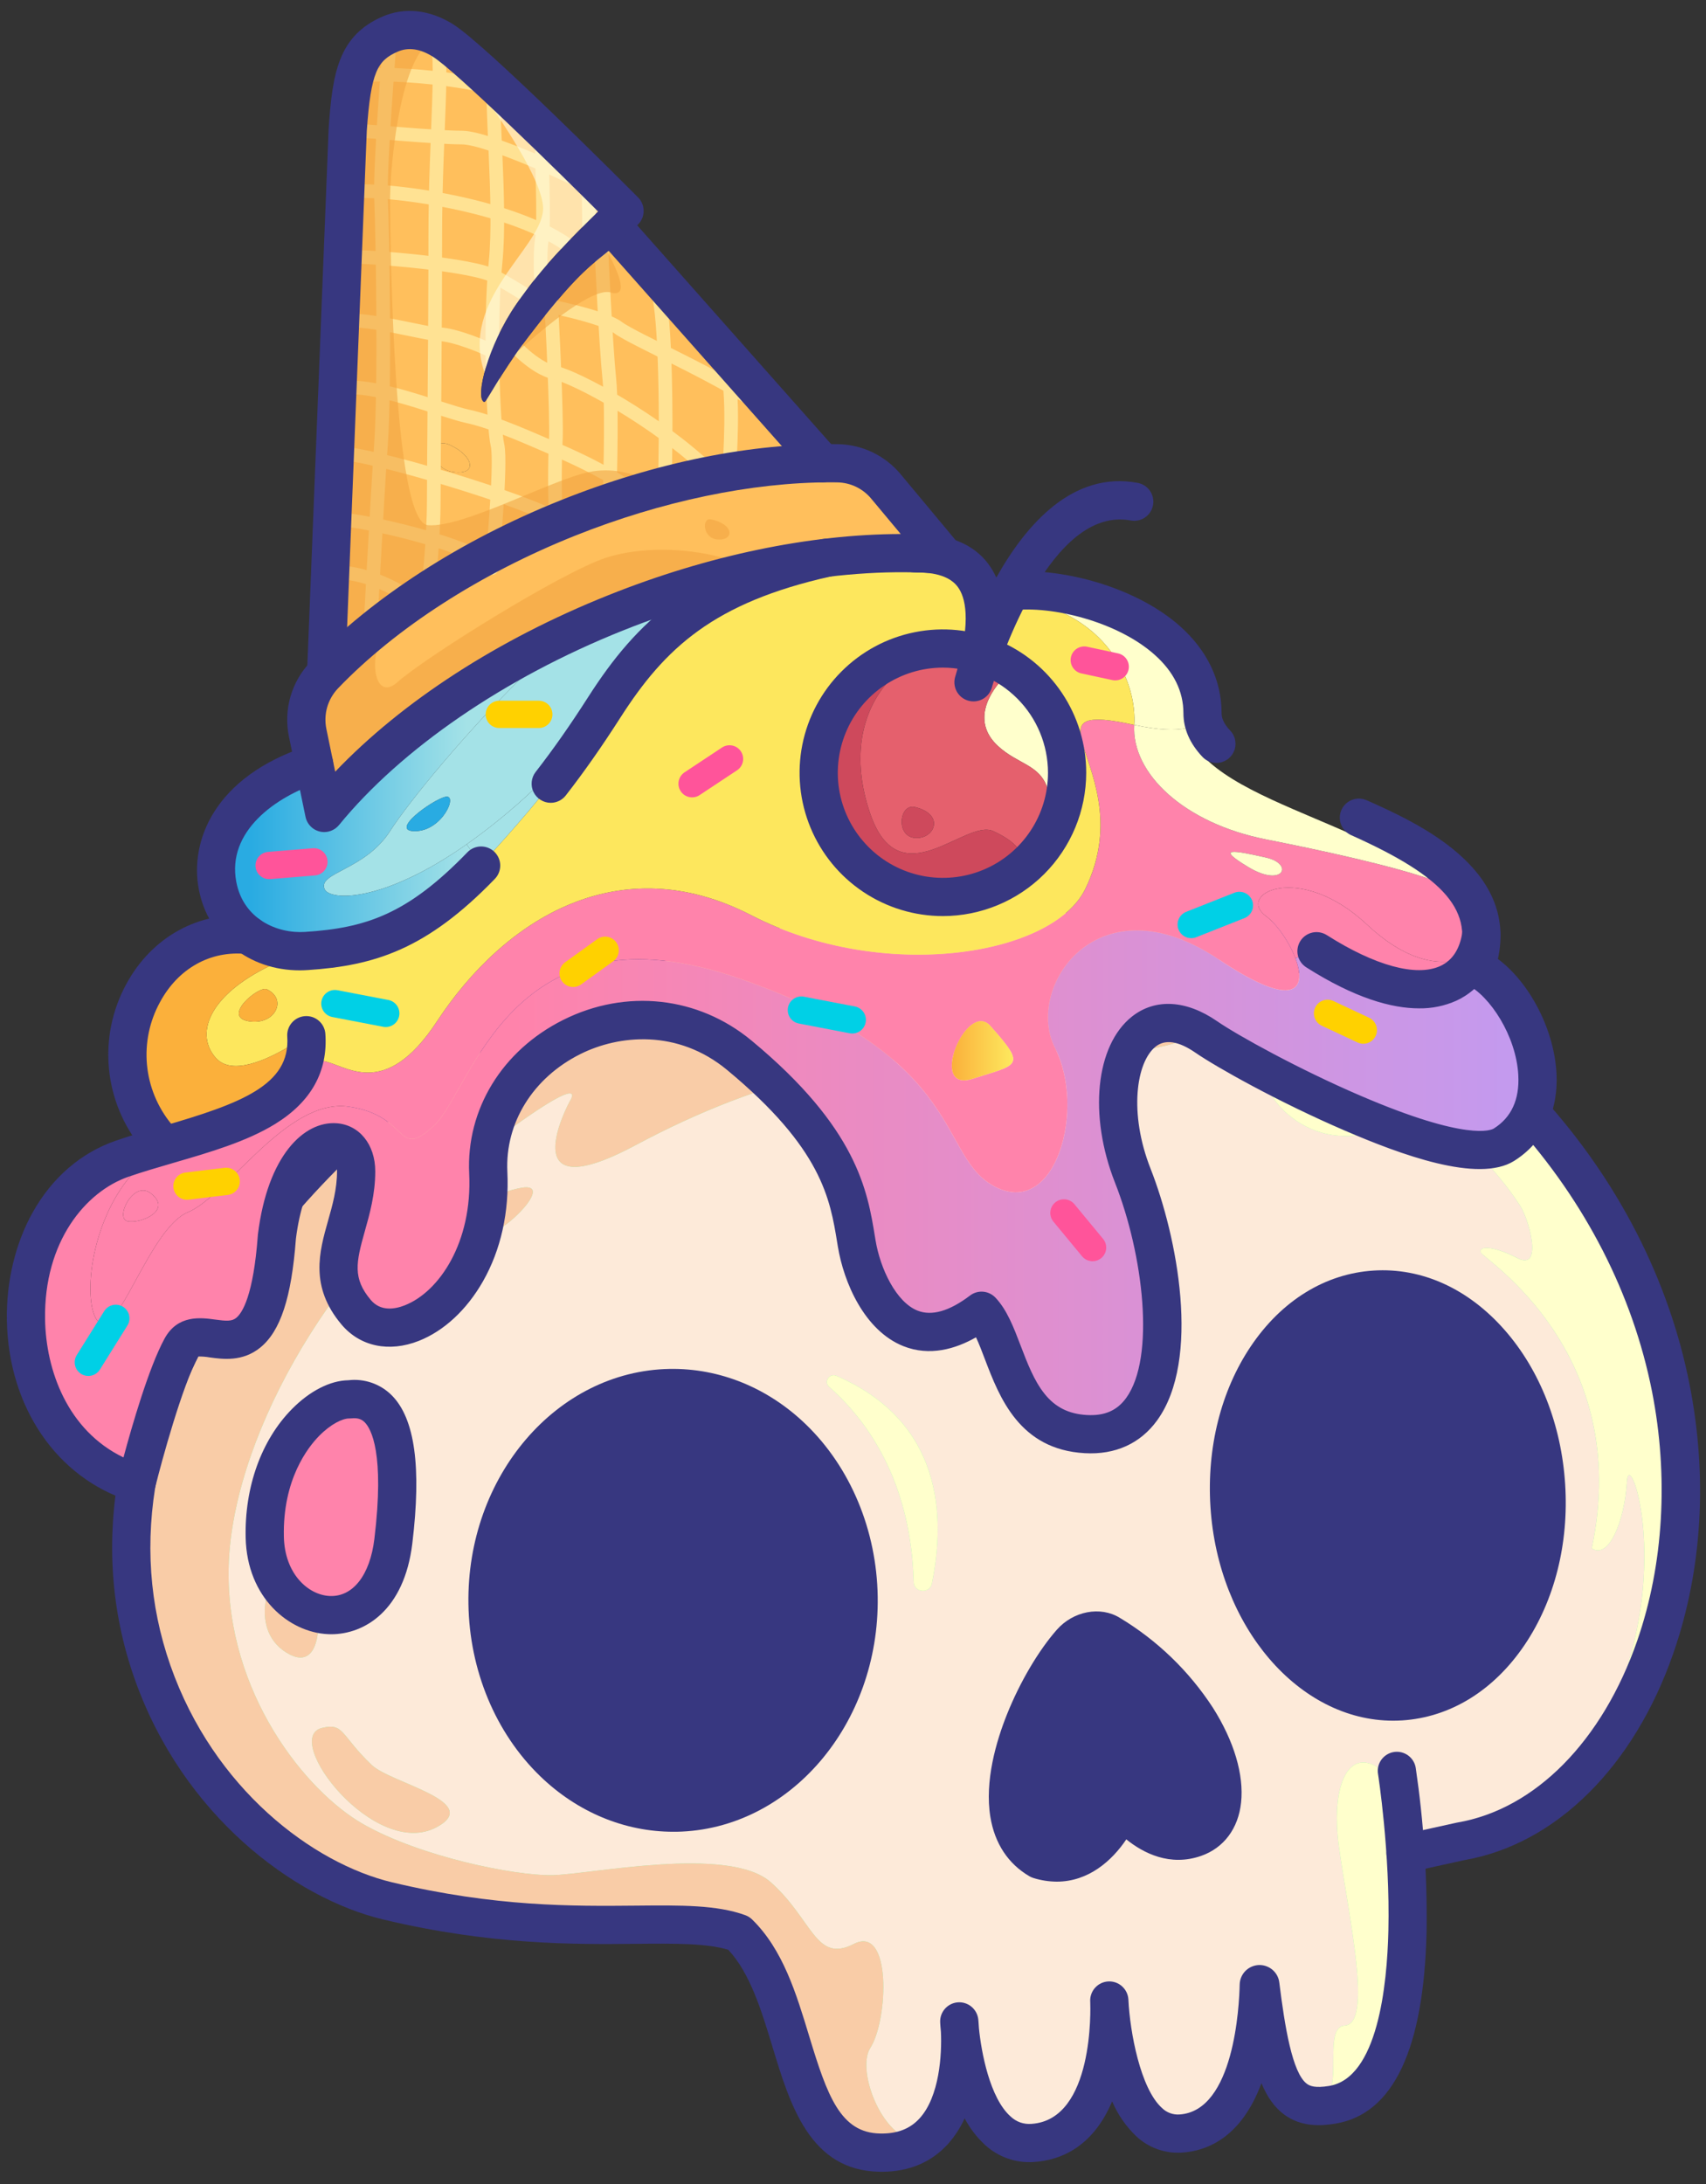 <svg width="50" height="64" viewBox="0 0 50 64" fill="none" xmlns="http://www.w3.org/2000/svg">
<rect x="0" y="0" width="50" height="64" fill="#333333" stroke="none"/>
<path d="M28.128 59.409C28.122 59.298 28.114 59.235 28.114 59.235C28.114 59.235 28.117 59.299 28.128 59.409ZM28.13 59.425C28.177 60.205 28.193 63.123 25.787 63.081C23.01 63.033 23.592 58.542 21.651 56.648C19.877 56.004 16.644 56.966 11.362 55.704C6.081 54.443 -0.233 46.025 7.356 36.292C16.226 24.916 31.438 23.736 40.698 29.226C40.698 29.226 43.234 30.672 44.828 32.569C52.567 41.154 49.065 52.891 42.805 53.96L41.195 54.315C41.378 57.092 41.281 61.311 39.048 61.679C37.675 61.906 37.279 61.118 36.893 57.781C36.893 57.781 37.059 62.365 34.603 62.521C32.693 62.643 32.512 58.623 32.512 58.623C32.512 58.623 32.727 62.636 30.267 62.797C28.569 62.907 28.199 60.178 28.13 59.425L28.13 59.425ZM45.313 43.529C45.101 40.198 42.854 37.629 40.291 37.792C37.729 37.955 35.823 40.787 36.035 44.119C36.246 47.45 38.495 50.018 41.057 49.855C43.62 49.692 45.524 46.861 45.313 43.529ZM25.165 46.799C25.113 43.362 22.636 40.62 19.633 40.674C16.63 40.728 14.237 43.557 14.289 46.993C14.34 50.429 16.816 53.171 19.819 53.117C22.823 53.064 25.216 50.235 25.165 46.799Z" fill="#8DF4A5"/>
<path d="M40.291 37.792C42.854 37.629 45.102 40.198 45.313 43.529C45.525 46.861 43.62 49.692 41.057 49.855C38.495 50.018 36.246 47.45 36.035 44.119C35.823 40.787 37.729 37.955 40.291 37.792Z" fill="#373780"/>
<path d="M19.633 40.674C22.637 40.62 25.113 43.362 25.165 46.799C25.216 50.235 22.823 53.063 19.819 53.117C16.816 53.171 14.341 50.429 14.289 46.993C14.237 43.557 16.63 40.728 19.633 40.674Z" fill="#373780"/>
<path d="M45.985 52.162C49.532 47.417 47.76 42.188 47.684 43.409C47.607 44.629 47.135 45.701 46.652 45.373C47.868 39.634 43.494 36.893 43.405 36.711C43.317 36.53 43.698 36.469 44.474 36.868C45.251 37.267 44.802 35.652 44.512 35.275C43.567 33.84 42.126 32.563 39.901 31.648C36.593 30.29 37.213 28.682 38.868 28.352L38.904 28.281C39.524 28.57 40.122 28.885 40.698 29.227C40.698 29.227 43.234 30.672 44.828 32.569C51.07 39.494 49.999 48.469 46.066 52.242L45.985 52.162Z" fill="#FFFFCC"/>
<path d="M28.129 59.409C28.122 59.298 28.114 59.235 28.114 59.235C28.114 59.235 28.117 59.299 28.129 59.409ZM40.99 52.249L40.906 52.26C39.658 50.826 38.957 52.104 39.248 54.158C39.539 56.212 40.238 59.306 39.411 59.358C38.586 59.411 39.813 62.358 37.958 61.356L37.831 61.392C37.368 60.906 37.129 59.819 36.893 57.781C36.893 57.781 37.059 62.365 34.604 62.521C32.694 62.642 32.512 58.623 32.512 58.623C32.512 58.623 32.727 62.635 30.267 62.797C28.569 62.907 28.199 60.178 28.13 59.425C28.166 60.035 28.185 61.959 27.034 62.744C25.9 62.847 25.079 60.681 25.505 60.017C26.032 59.199 26.142 56.391 25.023 56.966C23.904 57.541 23.823 56.257 22.593 55.16C21.362 54.061 17.266 54.937 16.169 54.95C15.072 54.965 12.32 54.411 10.642 53.453C8.963 52.495 6.641 49.617 6.7 45.981C6.758 42.345 9.499 37.276 13.52 34.163C17.541 31.051 16.695 32.281 16.695 32.281C16.695 32.281 14.936 35.531 18.625 33.56C22.314 31.589 26.121 30.562 31.801 30.818C37.48 31.074 37.243 27.335 32.326 26.358L32.33 26.335C34.603 26.664 36.818 27.319 38.904 28.28L38.868 28.352C37.213 28.681 36.593 30.29 39.901 31.648C42.126 32.563 43.567 33.839 44.512 35.275C44.802 35.652 45.251 37.267 44.475 36.867C43.698 36.469 43.317 36.53 43.406 36.711C43.494 36.893 47.868 39.634 46.652 45.373C47.135 45.701 47.607 44.629 47.684 43.409C47.76 42.187 49.532 47.417 45.985 52.161L46.066 52.242C45.123 53.147 44.016 53.753 42.805 53.96L41.195 54.315C41.136 53.415 41.046 52.666 40.99 52.249ZM45.313 43.529C45.102 40.198 42.854 37.629 40.291 37.792C37.729 37.955 35.823 40.787 36.035 44.118C36.246 47.45 38.495 50.018 41.057 49.855C43.62 49.692 45.525 46.861 45.313 43.529ZM39.238 33.28C41.155 33.418 39.335 32.077 37.821 31.445C36.344 30.827 37.322 33.141 39.238 33.28V33.28ZM27.311 46.407C27.717 44.434 27.621 41.664 24.517 40.319C24.311 40.23 24.131 40.489 24.299 40.636C26.259 42.38 26.738 44.678 26.779 46.362C26.787 46.674 27.249 46.713 27.311 46.407ZM25.165 46.799C25.113 43.362 22.637 40.62 19.633 40.674C16.63 40.728 14.237 43.557 14.289 46.993C14.341 50.429 16.816 53.171 19.82 53.117C22.823 53.063 25.216 50.235 25.165 46.799ZM13.97 36.236C14.53 36.425 16.379 34.599 15.266 34.81C13.931 35.062 13.408 36.048 13.97 36.236ZM12.805 53.54C14.164 52.8 11.452 52.252 10.897 51.723C9.975 50.843 10.089 50.481 9.443 50.634C8.223 50.923 10.987 54.529 12.805 53.54ZM8.506 48.49C9.789 49.136 9.403 45.767 8.486 45.897C7.854 45.987 7.223 47.843 8.506 48.49Z" fill="#FDEAD9"/>
<path d="M41.195 54.316C41.379 57.092 41.281 61.311 39.048 61.679C38.513 61.767 38.127 61.702 37.831 61.392L37.958 61.356C39.813 62.359 38.586 59.411 39.411 59.359C40.238 59.306 39.539 56.212 39.248 54.158C38.957 52.104 39.659 50.826 40.906 52.26L40.99 52.25C41.047 52.667 41.136 53.415 41.195 54.316Z" fill="#FFFFCC"/>
<path d="M37.821 31.445C39.335 32.077 41.155 33.418 39.238 33.28C37.322 33.141 36.344 30.827 37.821 31.445Z" fill="#FFFFCC"/>
<path d="M32.326 26.359C37.243 27.335 37.48 31.074 31.801 30.818C26.121 30.562 22.314 31.589 18.625 33.56C14.936 35.531 16.694 32.281 16.694 32.281C16.694 32.281 17.541 31.051 13.52 34.163C9.499 37.276 6.758 42.345 6.7 45.981C6.641 49.617 8.963 52.495 10.642 53.453C12.32 54.411 15.072 54.965 16.169 54.95C17.266 54.937 21.362 54.061 22.592 55.16C23.823 56.257 23.904 57.541 25.023 56.966C26.142 56.391 26.032 59.199 25.505 60.017C25.079 60.681 25.9 62.847 27.033 62.744C26.716 62.961 26.307 63.09 25.787 63.081C23.01 63.033 23.592 58.542 21.651 56.648C19.877 56.004 16.644 56.966 11.362 55.704C6.081 54.443 -0.233 46.025 7.356 36.292C13.88 27.925 23.835 25.073 32.33 26.335L32.326 26.359Z" fill="#F9CCA7"/>
<path d="M24.517 40.319C27.621 41.664 27.717 44.434 27.311 46.407C27.249 46.713 26.787 46.674 26.779 46.362C26.738 44.678 26.259 42.38 24.299 40.636C24.132 40.489 24.311 40.23 24.517 40.319Z" fill="#FFFFCC"/>
<path d="M15.266 34.81C16.379 34.599 14.53 36.425 13.97 36.237C13.408 36.048 13.931 35.062 15.266 34.81Z" fill="#F9CCA7"/>
<path d="M10.897 51.724C11.452 52.252 14.164 52.8 12.804 53.54C10.987 54.53 8.223 50.924 9.443 50.634C10.089 50.481 9.974 50.844 10.897 51.724Z" fill="#F9CCA7"/>
<path d="M8.486 45.897C9.402 45.767 9.789 49.136 8.506 48.49C7.222 47.843 7.854 45.987 8.486 45.897Z" fill="#F9CCA7"/>
<path d="M32.524 47.885C35.699 49.827 36.707 53.265 35.021 53.856C33.822 54.276 32.871 52.964 32.871 52.964C32.871 52.964 32.117 55.003 30.452 54.498C28.483 53.354 30.131 49.568 31.392 48.131C31.674 47.81 32.16 47.662 32.524 47.885Z" fill="#373780"/>
<path d="M41.194 54.875C41.056 54.875 40.923 54.824 40.821 54.732C40.718 54.639 40.653 54.513 40.638 54.375C40.623 54.238 40.66 54.1 40.74 53.988C40.821 53.876 40.94 53.798 41.075 53.768L42.685 53.413C42.693 53.411 42.702 53.41 42.711 53.408C44.991 53.019 46.963 51.024 47.987 48.072C48.757 45.853 48.909 43.259 48.416 40.767C47.854 37.931 46.469 35.226 44.412 32.944C44.362 32.889 44.324 32.825 44.3 32.756C44.275 32.687 44.264 32.613 44.268 32.539C44.272 32.466 44.29 32.394 44.321 32.327C44.353 32.261 44.397 32.201 44.452 32.152C44.507 32.103 44.571 32.065 44.64 32.04C44.709 32.015 44.783 32.005 44.857 32.009C44.93 32.013 45.002 32.031 45.069 32.063C45.135 32.094 45.194 32.139 45.244 32.194C47.437 34.626 48.913 37.516 49.514 40.55C50.054 43.272 49.892 46.001 49.045 48.44C47.888 51.777 45.596 54.045 42.913 54.51L41.316 54.862C41.276 54.871 41.235 54.875 41.194 54.875Z" fill="#373780"/>
<path d="M25.838 63.642C25.818 63.642 25.798 63.641 25.777 63.641C23.739 63.606 23.157 61.685 22.643 59.99C22.32 58.925 21.987 57.826 21.345 57.137C20.707 56.943 19.792 56.952 18.65 56.962C16.852 56.98 14.388 57.003 11.232 56.249C8.616 55.624 5.346 53.194 3.937 49.174C3.251 47.215 3.107 45.149 3.509 43.033C3.963 40.648 5.109 38.264 6.914 35.948C11.071 30.589 17.096 26.995 23.787 25.883C29.897 24.845 36.166 25.888 40.984 28.745C41.112 28.82 41.204 28.944 41.241 29.088C41.278 29.232 41.256 29.384 41.18 29.512C41.104 29.64 40.981 29.732 40.837 29.769C40.693 29.806 40.54 29.784 40.413 29.708C35.819 26.985 29.828 25.993 23.974 26.987C20.916 27.5 17.973 28.555 15.285 30.102C12.389 31.775 9.846 33.994 7.797 36.637C6.102 38.811 5.03 41.033 4.609 43.242C4.244 45.162 4.374 47.033 4.994 48.803C6.263 52.425 9.172 54.606 11.492 55.16C14.514 55.882 16.802 55.86 18.64 55.843C19.964 55.83 21.01 55.82 21.842 56.122C21.917 56.149 21.985 56.192 22.042 56.247C22.947 57.13 23.337 58.419 23.715 59.665C24.248 61.423 24.633 62.501 25.797 62.521C26.294 62.531 26.673 62.384 26.953 62.075C27.536 61.435 27.607 60.201 27.577 59.548C27.563 59.407 27.557 59.307 27.555 59.263C27.548 59.118 27.597 58.976 27.693 58.867C27.789 58.757 27.923 58.689 28.068 58.677C28.213 58.665 28.357 58.71 28.469 58.802C28.582 58.895 28.654 59.027 28.671 59.171C28.673 59.189 28.683 59.285 28.691 59.436C28.76 60.133 29.008 61.479 29.619 62.022C29.7 62.099 29.796 62.158 29.901 62.196C30.007 62.233 30.119 62.247 30.23 62.238C32.07 62.118 31.96 58.828 31.953 58.659C31.952 58.656 31.952 58.652 31.952 58.649C31.945 58.501 31.998 58.356 32.097 58.247C32.197 58.137 32.336 58.071 32.484 58.064C32.632 58.057 32.777 58.108 32.886 58.208C32.996 58.307 33.063 58.445 33.071 58.593C33.071 58.596 33.071 58.602 33.072 58.611C33.117 59.538 33.422 61.206 34.057 61.774C34.124 61.84 34.204 61.891 34.292 61.923C34.38 61.956 34.474 61.969 34.568 61.963C36.172 61.861 36.32 58.772 36.333 58.153C36.337 58.006 36.395 57.866 36.498 57.76C36.601 57.654 36.74 57.592 36.887 57.584C37.034 57.577 37.178 57.626 37.291 57.72C37.404 57.815 37.477 57.949 37.494 58.096C37.654 59.384 37.874 60.743 38.3 61.062C38.388 61.128 38.542 61.195 38.956 61.126C40.379 60.892 40.654 58.176 40.691 56.579C40.745 54.278 40.391 52.004 40.387 51.981C40.364 51.834 40.4 51.685 40.487 51.565C40.575 51.445 40.706 51.364 40.853 51.341C40.999 51.318 41.149 51.354 41.269 51.441C41.389 51.528 41.47 51.66 41.493 51.806C41.726 53.39 41.833 54.99 41.811 56.592C41.732 60.054 40.833 61.952 39.139 62.231C38.736 62.298 38.141 62.342 37.629 61.959C37.351 61.751 37.14 61.45 36.971 61.046C36.378 62.638 35.382 63.033 34.638 63.08C34.396 63.096 34.154 63.062 33.925 62.981C33.696 62.899 33.486 62.772 33.309 62.608C33.003 62.317 32.761 61.967 32.595 61.579C32.019 62.94 31.061 63.306 30.303 63.355C30.044 63.374 29.783 63.339 29.537 63.254C29.291 63.168 29.065 63.033 28.873 62.858C28.629 62.633 28.426 62.368 28.272 62.075C28.148 62.349 27.984 62.602 27.785 62.826C27.294 63.367 26.639 63.642 25.838 63.642Z" fill="#373780"/>
<path d="M19.734 53.678C18.302 53.678 16.919 53.102 15.83 52.048C14.524 50.784 13.758 48.945 13.729 47.002C13.673 43.263 16.317 40.174 19.623 40.115C21.089 40.089 22.51 40.667 23.623 41.744C24.929 43.008 25.695 44.847 25.724 46.791V46.791C25.78 50.529 23.136 53.618 19.83 53.678C19.798 53.678 19.766 53.678 19.734 53.678ZM19.718 41.234C19.693 41.234 19.668 41.234 19.643 41.234C16.953 41.282 14.802 43.862 14.848 46.985C14.873 48.633 15.515 50.185 16.609 51.244C17.506 52.112 18.643 52.579 19.81 52.558C22.5 52.51 24.651 49.93 24.604 46.807V46.807C24.58 45.16 23.938 43.607 22.844 42.548C21.966 41.699 20.859 41.234 19.718 41.234Z" fill="#373780"/>
<path d="M40.829 50.423C38.073 50.423 35.699 47.676 35.476 44.154C35.366 42.42 35.786 40.751 36.658 39.454C37.561 38.112 38.839 37.323 40.256 37.233C41.672 37.143 43.039 37.764 44.105 38.982C45.135 40.158 45.762 41.76 45.872 43.494C45.983 45.228 45.563 46.897 44.69 48.193C43.787 49.536 42.509 50.325 41.093 50.415C41.004 50.42 40.916 50.423 40.829 50.423ZM40.521 38.345C40.456 38.345 40.392 38.347 40.327 38.351C39.265 38.418 38.292 39.032 37.587 40.08C36.852 41.173 36.499 42.594 36.593 44.083C36.779 47.013 38.657 49.303 40.826 49.303C40.891 49.303 40.956 49.301 41.022 49.297C42.083 49.229 43.056 48.615 43.761 47.568C44.496 46.475 44.849 45.053 44.755 43.565C44.66 42.076 44.13 40.711 43.263 39.719C42.482 38.828 41.515 38.345 40.521 38.345Z" fill="#373780"/>
<path d="M30.974 55.14C30.742 55.138 30.512 55.103 30.29 55.034C30.248 55.021 30.209 55.004 30.171 54.982C29.549 54.62 29.153 54.02 29.026 53.244C28.854 52.191 29.198 51.022 29.517 50.227C29.892 49.293 30.435 48.371 30.971 47.761C31.454 47.211 32.248 47.059 32.816 47.407C33.916 48.068 34.851 48.97 35.55 50.046C36.168 51.023 36.461 52.008 36.374 52.821C36.294 53.583 35.867 54.152 35.206 54.384C34.288 54.705 33.51 54.304 33.01 53.901C32.59 54.526 31.904 55.139 30.974 55.14ZM30.678 53.979C31.77 54.252 32.322 52.829 32.346 52.767C32.382 52.673 32.442 52.59 32.521 52.527C32.6 52.464 32.695 52.423 32.795 52.41C32.895 52.396 32.998 52.41 33.09 52.449C33.184 52.489 33.264 52.553 33.324 52.635C33.33 52.643 34.049 53.602 34.836 53.327C34.996 53.271 35.214 53.145 35.261 52.703C35.383 51.555 34.284 49.617 32.232 48.362C32.129 48.299 31.933 48.364 31.812 48.5C30.958 49.473 29.905 51.68 30.131 53.063C30.2 53.484 30.379 53.785 30.678 53.979V53.979Z" fill="#373780"/>
<path d="M44.526 31.51C44.563 32.233 44.317 32.765 43.795 33.092C43.724 33.137 43.013 33.488 39.854 32.13C38.061 31.359 36.263 30.366 35.654 29.946C34.759 29.329 33.861 29.28 33.191 29.812C32.135 30.651 31.93 32.684 32.703 34.647C33.535 36.759 33.896 39.781 33.028 40.981C32.754 41.36 32.38 41.522 31.853 41.493C30.729 41.429 30.346 40.64 29.889 39.444C29.683 38.904 29.488 38.395 29.155 38.044C29.064 37.948 28.942 37.89 28.811 37.879C28.68 37.868 28.55 37.906 28.445 37.986C27.833 38.451 27.306 38.601 26.88 38.431C26.245 38.178 25.771 37.19 25.634 36.345L25.617 36.249C25.4 34.91 25.102 33.076 22.008 30.513C20.454 29.226 18.351 28.995 16.52 29.911C14.738 30.802 13.687 32.519 13.777 34.391C13.875 36.412 12.893 37.875 11.873 38.276C11.569 38.395 11.144 38.464 10.845 38.11C10.303 37.468 10.405 36.996 10.666 36.072C10.809 35.567 10.971 34.994 10.971 34.323C10.971 33.549 10.511 32.982 9.851 32.941C8.927 32.885 7.868 33.866 7.585 36.186C7.583 36.194 7.583 36.203 7.582 36.211C7.452 37.978 7.122 38.492 6.939 38.641C6.803 38.751 6.638 38.742 6.296 38.695C5.895 38.64 5.223 38.548 4.847 39.237C4.384 40.083 3.882 41.831 3.636 42.747C1.958 41.953 1.318 40.166 1.294 38.664C1.256 36.363 2.5 34.895 3.749 34.461C3.786 34.448 3.822 34.436 3.859 34.423C2.6 35.877 2.431 38.212 2.864 38.712C3.424 39.357 4.369 35.989 5.509 35.522C6.651 35.054 8.405 32.172 10.217 32.429C12.029 32.688 11.6 34.022 12.718 32.989C13.837 31.956 14.955 26.32 21.711 28.687C28.466 31.052 27.434 33.929 29.198 34.793C30.962 35.657 31.823 32.473 30.919 30.709C30.016 28.944 32.165 25.729 35.716 28.111C38.009 29.65 38.294 28.949 37.967 28.082L38.076 28.037C38.114 28.156 38.193 28.258 38.299 28.325C39.731 29.235 40.804 29.522 41.589 29.522C41.961 29.528 42.33 29.453 42.67 29.302C42.866 29.212 43.046 29.093 43.205 28.948C43.822 29.385 44.472 30.453 44.526 31.51Z" fill="url(#paint0_linear_5378_64961)"/>
<path d="M42.881 27.348C42.837 27.62 42.727 27.95 42.465 28.176C41.903 28.226 41.079 28.046 40.064 27.094C38.09 25.241 36.212 26.19 37.106 26.848C37.423 27.08 37.787 27.606 37.967 28.081C38.294 28.948 38.009 29.649 35.716 28.111C32.165 25.728 30.016 28.944 30.919 30.709C31.823 32.473 30.962 35.657 29.198 34.793C27.434 33.929 28.467 31.052 21.711 28.686C14.955 26.32 13.837 31.956 12.718 32.989C11.6 34.022 12.03 32.688 10.217 32.429C8.405 32.172 6.651 35.054 5.509 35.522C4.369 35.989 3.424 39.357 2.865 38.712C2.431 38.212 2.6 35.877 3.859 34.423C4.245 34.293 4.654 34.174 5.086 34.048C6.136 33.743 7.223 33.427 8.057 32.91C8.832 32.43 9.301 31.82 9.458 31.088C10.112 31.181 11.254 32.293 12.804 29.934C14.783 26.922 18.147 24.822 22.016 26.819C25.885 28.815 30.852 28.011 31.809 26.05C32.767 24.085 31.905 22.519 31.706 21.704C31.563 21.116 31.765 20.919 33.243 21.242C33.157 22.662 34.706 24.125 37.106 24.598C38.749 24.922 40.787 25.369 41.944 25.772C41.947 25.775 41.95 25.777 41.953 25.78C42.553 26.276 42.855 26.779 42.881 27.348ZM36.599 25.416C37.606 26.018 37.936 25.32 37.106 25.131C36.153 24.915 35.592 24.813 36.599 25.416ZM28.509 31.612C29.843 31.182 30.102 31.268 29.026 30.063C28.332 29.287 27.176 32.042 28.509 31.612ZM3.737 35.786C4.113 35.872 5.077 35.469 4.414 34.965C3.906 34.58 3.361 35.7 3.737 35.786Z" fill="#FF83AB"/>
<path d="M40.064 27.094C41.079 28.046 41.903 28.226 42.465 28.176C42.393 28.239 42.311 28.292 42.224 28.332C41.514 28.659 40.293 28.328 38.871 27.424C38.779 27.366 38.67 27.337 38.561 27.342C38.452 27.347 38.346 27.385 38.26 27.452C38.173 27.519 38.109 27.611 38.076 27.715C38.043 27.82 38.043 27.932 38.076 28.036L37.967 28.081C37.787 27.606 37.423 27.08 37.106 26.848C36.212 26.19 38.09 25.241 40.064 27.094Z" fill="#FF83AB"/>
<path d="M41.944 25.772C40.787 25.369 38.749 24.922 37.107 24.598C34.706 24.125 33.157 22.662 33.243 21.242C33.938 21.394 34.432 21.412 34.77 21.338C35.105 22.528 36.783 23.24 38.55 23.991C39.798 24.52 41.087 25.068 41.944 25.772Z" fill="#FFFFCC"/>
<path d="M37.107 25.131C37.936 25.32 37.606 26.018 36.599 25.416C35.592 24.813 36.153 24.915 37.107 25.131Z" fill="#FFFFCC"/>
<path d="M34.71 20.897C34.71 21.047 34.73 21.195 34.77 21.339C34.432 21.413 33.938 21.394 33.243 21.242C33.31 20.134 32.674 18.636 31.082 17.927C32.059 18.102 33.132 18.522 33.856 19.165C34.423 19.669 34.71 20.251 34.71 20.897Z" fill="#FFFFCC"/>
<path d="M31.082 17.927C32.674 18.636 33.31 20.134 33.243 21.242C31.765 20.919 31.563 21.116 31.706 21.704H31.702C31.561 21.102 31.289 20.538 30.905 20.054C30.52 19.57 30.034 19.176 29.48 18.902C29.612 18.574 29.772 18.209 29.959 17.837C30.335 17.827 30.712 17.858 31.082 17.927Z" fill="#FDE75D"/>
<path d="M31.706 21.704C31.905 22.519 32.767 24.085 31.808 26.05C30.852 28.011 25.885 28.815 22.016 26.819C18.147 24.823 14.783 26.922 12.804 29.934C11.254 32.293 10.112 31.181 9.458 31.088C9.512 30.829 9.53 30.563 9.51 30.299C9.505 30.229 9.486 30.161 9.455 30.098C9.424 30.035 9.381 29.979 9.328 29.933C9.275 29.887 9.214 29.852 9.147 29.83C9.081 29.807 9.011 29.798 8.941 29.803C8.871 29.808 8.803 29.827 8.74 29.858C8.677 29.889 8.621 29.933 8.575 29.985C8.529 30.038 8.494 30.1 8.472 30.166C8.45 30.233 8.441 30.303 8.446 30.373C8.454 30.477 8.452 30.582 8.441 30.687C7.814 31.058 6.802 31.524 6.333 31.01C5.726 30.344 6.047 29.203 7.925 28.295C8.205 28.371 8.494 28.409 8.784 28.408C8.86 28.408 8.936 28.406 9.012 28.401C10.971 28.273 12.494 27.796 14.485 25.736C14.533 25.686 14.572 25.626 14.597 25.561C14.623 25.496 14.636 25.426 14.634 25.356C14.633 25.286 14.618 25.217 14.59 25.153C14.562 25.089 14.522 25.03 14.472 24.982C14.463 24.973 14.454 24.966 14.445 24.959C14.952 24.4 15.414 23.869 15.81 23.385C15.811 23.385 15.812 23.386 15.813 23.386C15.868 23.429 15.931 23.461 15.998 23.48C16.066 23.498 16.137 23.504 16.206 23.495C16.276 23.486 16.343 23.464 16.404 23.43C16.464 23.395 16.518 23.349 16.561 23.293C17.09 22.616 17.613 21.869 18.163 21.011C19.468 18.971 20.896 17.639 24.33 16.869C25.264 16.756 26.205 16.719 27.145 16.759C27.591 16.798 27.909 16.939 28.089 17.178C28.25 17.393 28.386 17.79 28.306 18.526C27.463 18.388 26.598 18.513 25.828 18.883C25.058 19.253 24.42 19.85 24 20.594C23.58 21.338 23.399 22.193 23.48 23.043C23.561 23.893 23.902 24.698 24.455 25.349C25.009 26 25.748 26.465 26.575 26.682C27.401 26.899 28.274 26.857 29.075 26.562C29.877 26.268 30.569 25.734 31.058 25.033C31.547 24.333 31.809 23.499 31.808 22.645C31.808 22.328 31.773 22.013 31.702 21.704H31.706ZM7.282 29.925C8.071 30.063 8.436 29.271 7.816 28.989C7.586 28.885 6.495 29.786 7.282 29.925Z" fill="#FDE75D"/>
<path d="M30.742 22.645C30.742 22.804 30.73 22.963 30.705 23.121C30.483 22.397 29.831 22.406 29.241 21.854C28.598 21.253 28.843 20.542 29.282 20.011C29.728 20.291 30.097 20.679 30.352 21.139C30.608 21.6 30.742 22.118 30.742 22.645Z" fill="#FFFFCC"/>
<path d="M30.705 23.121C30.604 23.776 30.294 24.382 29.822 24.848C29.675 24.657 29.401 24.489 29.112 24.356C28.291 23.978 26.358 26.362 25.497 23.823C24.947 22.198 25.256 20.865 26.011 19.998C26.634 19.614 27.373 19.464 28.097 19.572C28.089 19.603 28.08 19.634 28.071 19.666C28.041 19.766 28.023 19.831 28.017 19.853C27.98 19.988 27.997 20.133 28.066 20.255C28.135 20.377 28.249 20.468 28.384 20.507C28.432 20.521 28.481 20.528 28.532 20.528C28.646 20.528 28.758 20.491 28.85 20.422C28.942 20.354 29.009 20.258 29.042 20.148C29.052 20.115 29.062 20.081 29.072 20.049C29.082 20.014 29.097 19.968 29.114 19.914C29.114 19.913 29.114 19.914 29.114 19.914C29.172 19.944 29.227 19.977 29.282 20.011C28.843 20.542 28.598 21.253 29.241 21.855C29.831 22.406 30.484 22.397 30.705 23.121ZM26.818 24.555C27.391 24.598 27.708 23.867 26.818 23.651C26.352 23.538 26.245 24.512 26.818 24.555Z" fill="#E5606D"/>
<path d="M29.112 24.356C29.401 24.489 29.675 24.657 29.822 24.848C29.511 25.157 29.139 25.397 28.729 25.551C28.319 25.706 27.881 25.772 27.443 25.745C27.006 25.718 26.579 25.599 26.191 25.395C25.803 25.192 25.462 24.909 25.192 24.564C24.921 24.219 24.726 23.821 24.62 23.396C24.514 22.971 24.5 22.528 24.577 22.097C24.654 21.666 24.822 21.256 25.069 20.894C25.316 20.532 25.637 20.227 26.011 19.998C25.256 20.865 24.947 22.198 25.497 23.823C26.358 26.362 28.291 23.978 29.112 24.356Z" fill="#CE495C"/>
<path d="M29.026 30.063C30.102 31.268 29.843 31.182 28.509 31.612C27.176 32.042 28.332 29.287 29.026 30.063Z" fill="url(#paint1_linear_5378_64961)"/>
<path d="M26.818 23.651C27.708 23.867 27.391 24.598 26.818 24.555C26.245 24.512 26.351 23.538 26.818 23.651Z" fill="#CE495C"/>
<path d="M25.555 14.595L26.456 15.675H26.43C25.676 15.677 24.923 15.723 24.174 15.813C22.128 16.056 19.965 16.617 17.842 17.465C14.588 18.766 11.777 20.592 9.808 22.669L9.724 22.264L9.539 21.364C9.495 21.149 9.503 20.927 9.563 20.716C9.624 20.505 9.735 20.312 9.887 20.154C9.918 20.122 9.949 20.089 9.981 20.057C11.681 18.319 14.112 16.764 16.843 15.672C19.293 14.694 21.853 14.144 24.109 14.109C24.185 14.108 24.261 14.107 24.337 14.107C24.404 14.107 24.472 14.107 24.54 14.109C24.734 14.112 24.926 14.157 25.101 14.241C25.276 14.325 25.431 14.446 25.555 14.595Z" fill="#FFBF5C"/>
<path d="M17.861 7.333L22.97 13.096C20.879 13.261 18.654 13.8 16.448 14.683C14.043 15.644 11.852 16.954 10.144 18.44L10.723 3.834C10.844 2.093 11.039 1.753 11.645 1.489C11.965 1.35 12.319 1.399 12.698 1.637C13.296 2.01 15.796 4.43 17.55 6.18L17.544 6.185C16.794 6.924 15.916 7.774 15.129 8.918C14.289 10.139 13.918 11.66 14.187 11.779C14.257 11.809 14.59 11.044 15.493 9.861C16.895 8.026 17.326 7.773 17.861 7.333ZM13.288 13.832C14.009 13.927 13.878 13.358 13.191 13.041C12.575 12.756 12.567 13.737 13.288 13.832Z" fill="#FFBF5C"/>
<path d="M18.238 18.455C18.56 18.326 18.883 18.205 19.206 18.09C18.44 18.762 17.835 19.544 17.264 20.435C16.732 21.265 16.227 21.986 15.72 22.638C15.665 22.708 15.629 22.79 15.614 22.877C15.599 22.965 15.607 23.055 15.636 23.138C15.021 23.718 14.367 24.253 13.678 24.741C11.197 26.477 9.651 26.396 9.511 26.05C9.316 25.565 10.696 25.502 11.431 24.356C12.006 23.461 13.698 21.416 15.288 19.858C16.241 19.328 17.226 18.86 18.238 18.455ZM12.175 24.356C12.976 24.34 13.434 23.264 13.055 23.35C12.675 23.436 11.373 24.371 12.175 24.356Z" fill="#A4E2E7"/>
<path d="M15.636 23.139C15.669 23.236 15.73 23.321 15.81 23.385C15.414 23.869 14.952 24.4 14.445 24.959C14.356 24.884 14.246 24.839 14.129 24.833C14.013 24.827 13.898 24.859 13.802 24.924L13.678 24.741C14.367 24.253 15.021 23.718 15.636 23.139Z" fill="#A4E2E7"/>
<path d="M13.678 24.741L13.802 24.924C13.771 24.945 13.743 24.968 13.717 24.995C11.948 26.827 10.721 27.221 8.943 27.336C8.471 27.369 8.002 27.242 7.612 26.976C7.425 26.845 7.266 26.678 7.143 26.485C7.021 26.292 6.938 26.077 6.899 25.852C6.653 24.565 7.68 23.622 8.811 23.112L8.98 23.93C9 24.029 9.048 24.12 9.118 24.193C9.188 24.265 9.277 24.316 9.375 24.34C9.416 24.351 9.459 24.356 9.502 24.356C9.581 24.356 9.659 24.338 9.731 24.305C9.802 24.27 9.865 24.221 9.915 24.16C11.202 22.584 13.083 21.089 15.288 19.858C13.698 21.416 12.006 23.462 11.431 24.356C10.696 25.502 9.316 25.566 9.511 26.05C9.651 26.396 11.197 26.478 13.678 24.741Z" fill="url(#paint2_linear_5378_64961)"/>
<path d="M13.191 13.041C13.878 13.359 14.009 13.927 13.288 13.833C12.568 13.737 12.575 12.756 13.191 13.041Z" fill="#FFBF5C"/>
<path d="M13.055 23.35C13.435 23.264 12.977 24.34 12.175 24.356C11.373 24.371 12.675 23.436 13.055 23.35Z" fill="url(#paint3_linear_5378_64961)"/>
<path d="M10.71 41.663C10.899 41.855 11.305 42.574 10.998 45.101C10.867 46.18 10.354 46.829 9.66 46.795C9.017 46.764 8.319 46.138 8.293 45.039C8.253 43.344 9.008 42.39 9.335 42.058C9.687 41.699 10.038 41.54 10.23 41.54H10.232C10.252 41.54 10.272 41.539 10.292 41.537C10.527 41.513 10.635 41.587 10.71 41.663Z" fill="url(#paint4_linear_5378_64961)"/>
<path d="M7.816 28.989C8.436 29.271 8.071 30.063 7.282 29.925C6.495 29.786 7.586 28.884 7.816 28.989Z" fill="url(#paint5_linear_5378_64961)"/>
<path d="M7.085 27.918C7.344 28.087 7.627 28.214 7.925 28.295C6.047 29.203 5.727 30.344 6.333 31.01C6.802 31.524 7.814 31.058 8.441 30.686C8.32 31.86 6.988 32.376 5.006 32.961C5.003 32.958 5.001 32.954 4.998 32.951C4.591 32.454 4.342 31.847 4.282 31.208C4.222 30.568 4.354 29.925 4.661 29.361C5.178 28.4 6.077 27.868 7.085 27.918Z" fill="url(#paint6_linear_5378_64961)"/>
<path d="M4.414 34.965C5.077 35.469 4.113 35.872 3.737 35.786C3.361 35.7 3.906 34.58 4.414 34.965Z" fill="#FF83AB"/>
<path d="M34.913 27.092L36.325 26.533" stroke="#00D0E6" stroke-width="0.8" stroke-linecap="round" stroke-linejoin="round"/>
<path d="M23.487 29.6L24.978 29.886" stroke="#00D0E6" stroke-width="0.8" stroke-linecap="round" stroke-linejoin="round"/>
<path d="M9.815 29.41L11.306 29.696" stroke="#00D0E6" stroke-width="0.8" stroke-linecap="round" stroke-linejoin="round"/>
<path d="M2.589 39.921L3.394 38.633" stroke="#00D0E6" stroke-width="0.8" stroke-linecap="round" stroke-linejoin="round"/>
<path d="M20.284 22.966L21.381 22.239" stroke="#FF549A" stroke-width="0.8" stroke-linecap="round" stroke-linejoin="round"/>
<path d="M31.182 35.544L32.021 36.559" stroke="#FF549A" stroke-width="0.8" stroke-linecap="round" stroke-linejoin="round"/>
<path d="M31.778 19.343L32.685 19.538" stroke="#FF549A" stroke-width="0.8" stroke-linecap="round" stroke-linejoin="round"/>
<path d="M7.888 25.363L9.2 25.255" stroke="#FF549A" stroke-width="0.8" stroke-linecap="round" stroke-linejoin="round"/>
<path d="M14.634 20.934H15.791" stroke="#FFD100" stroke-width="0.8" stroke-linecap="round" stroke-linejoin="round"/>
<path d="M16.797 28.523L17.736 27.847" stroke="#FFD100" stroke-width="0.8" stroke-linecap="round" stroke-linejoin="round"/>
<path d="M38.908 29.695L39.956 30.186" stroke="#FFD100" stroke-width="0.8" stroke-linecap="round" stroke-linejoin="round"/>
<path d="M5.48 34.758L6.629 34.619" stroke="#FFD100" stroke-width="0.8" stroke-linecap="round" stroke-linejoin="round"/>
<path d="M11.432 1C11.399 1.618 11.126 4.848 11.169 5.838C11.212 6.828 11.289 11.294 11.165 13.041C11.04 14.788 10.825 19.005 10.825 19.005" stroke="#FFE293" stroke-width="0.4" stroke-linecap="round" stroke-linejoin="round"/>
<path d="M12.757 1C13.039 1.637 12.757 3.902 12.757 6.914C12.757 9.926 12.713 13.459 12.713 14.661C12.713 15.864 12.542 17.328 12.542 17.328" stroke="#FFE293" stroke-width="0.4" stroke-linecap="round" stroke-linejoin="round"/>
<path d="M15.879 8.714C15.879 8.714 15.795 7.538 15.881 7.021C15.967 6.505 15.865 4.521 15.881 4.031" stroke="#FFE293" stroke-width="0.4" stroke-linecap="round" stroke-linejoin="round"/>
<path d="M17.617 7.057C17.628 7.445 17.76 10.16 17.859 11.113C17.956 12.055 17.859 14.774 17.859 14.774" stroke="#FFE293" stroke-width="0.4" stroke-linecap="round" stroke-linejoin="round"/>
<path d="M19.28 8.57C19.51 9.193 19.544 12.483 19.479 14.242" stroke="#FFE293" stroke-width="0.4" stroke-linecap="round" stroke-linejoin="round"/>
<path d="M21.259 10.571C21.558 11.503 21.371 13.544 21.38 13.832" stroke="#FFE293" stroke-width="0.4" stroke-linecap="round" stroke-linejoin="round"/>
<path d="M17.266 7.011C17.27 6.713 17.247 5.418 17.247 5.418" stroke="#FFE293" stroke-width="0.4" stroke-linecap="round" stroke-linejoin="round"/>
<path d="M9.563 16.768C10.948 16.683 12.108 17.592 12.108 17.592" stroke="#FFE293" stroke-width="0.4" stroke-linecap="round" stroke-linejoin="round"/>
<path d="M9.738 15.218C10.275 15.127 14.168 16.015 14.411 16.649C14.411 16.649 14.709 13.583 14.58 13.04C14.451 12.498 14.346 9.409 14.524 7.688C14.701 5.967 14.356 2.78 14.491 2.187" stroke="#FFE293" stroke-width="0.4" stroke-linecap="round" stroke-linejoin="round"/>
<path d="M9.815 13.279C10.653 13.196 15.746 14.763 16.295 15.218C16.256 14.628 16.255 13.545 16.29 12.895C16.325 12.244 16.184 9.275 16.14 8.714" stroke="#FFE293" stroke-width="0.4" stroke-linecap="round" stroke-linejoin="round"/>
<path d="M9.889 11.406C10.782 11.13 12.925 12.033 13.713 12.202C14.502 12.37 15.689 12.917 16.295 13.174C17.896 13.854 18.676 14.468 18.676 14.468" stroke="#FFE293" stroke-width="0.4" stroke-linecap="round" stroke-linejoin="round"/>
<path d="M10.093 9.409C10.76 9.302 12.488 9.797 12.883 9.797C13.277 9.797 14.278 10.175 14.612 10.399C14.946 10.623 14.956 10.003 14.956 10.003C14.956 10.003 15.63 10.788 16.25 10.916C16.87 11.044 19.258 12.318 20.829 13.833" stroke="#FFE293" stroke-width="0.4" stroke-linecap="round" stroke-linejoin="round"/>
<path d="M10.093 7.516C10.954 7.516 13.87 7.754 14.488 8.097C15.106 8.441 15.842 8.915 15.842 8.915C15.842 8.915 17.666 9.259 18.118 9.603C18.57 9.947 21.342 11.141 22.378 11.966" stroke="#FFE293" stroke-width="0.4" stroke-linecap="round" stroke-linejoin="round"/>
<path d="M10.217 5.649C10.659 5.446 15.085 5.881 16.849 7.344" stroke="#FFE293" stroke-width="0.4" stroke-linecap="round" stroke-linejoin="round"/>
<path d="M10.191 3.805C10.723 3.834 12.756 4.031 13.533 4.031C14.31 4.031 17.04 5.275 17.928 5.805" stroke="#FFE293" stroke-width="0.4" stroke-linecap="round" stroke-linejoin="round"/>
<path d="M10.392 2.266C11.038 2.029 14.383 2.369 14.783 2.747" stroke="#FFE293" stroke-width="0.4" stroke-linecap="round" stroke-linejoin="round"/>
<g opacity="0.76">
<path opacity="0.76" d="M20.829 15.218C21.496 15.347 21.539 15.82 21.062 15.811C20.585 15.801 20.564 15.167 20.829 15.218Z" fill="#F2A540"/>
<path opacity="0.76" d="M17.759 16.345C19.02 15.934 20.909 16.07 22.106 16.704C20.718 17.011 19.358 17.431 18.04 17.96C14.34 19.44 11.329 21.585 9.502 23.823L9.017 21.472C8.955 21.172 8.966 20.862 9.051 20.568C9.136 20.274 9.29 20.005 9.502 19.784C9.538 19.747 9.574 19.71 9.612 19.672C10.286 18.989 11.019 18.366 11.801 17.808C10.649 18.698 10.851 20.702 11.642 19.995C12.46 19.263 16.462 16.767 17.759 16.345Z" fill="#F2A540"/>
<path opacity="0.76" d="M19.28 14.242C19.28 14.242 19.086 14.317 18.78 14.437C18.779 14.437 18.779 14.437 18.778 14.438C18.073 14.646 17.36 14.892 16.645 15.178C16.042 15.42 15.459 15.68 14.898 15.958C14.896 15.958 14.894 15.958 14.893 15.959C13.857 16.468 12.863 17.058 11.919 17.724C11.914 17.727 11.909 17.73 11.904 17.735C11.87 17.757 11.838 17.78 11.806 17.805C11.804 17.805 11.802 17.807 11.801 17.808C11.019 18.366 10.287 18.989 9.612 19.672L9.563 19.625L10.191 3.805C10.31 2.069 10.512 1.4 11.431 1C11.913 0.791 12.454 0.855 12.982 1.185C11.791 0.905 11.413 4.848 11.431 6.01C11.45 7.171 11.514 15.304 12.542 15.39C13.571 15.476 16.16 14.056 17.267 13.832C18.373 13.608 19.28 14.242 19.28 14.242Z" fill="#F2A540"/>
<path opacity="0.76" d="M17.803 7.38C18.072 7.874 18.478 8.741 17.902 8.571C17.395 8.42 16.066 9.499 15.167 10.303C15.267 10.164 15.375 10.016 15.493 9.861C16.843 8.094 17.293 7.794 17.803 7.38Z" fill="#F2A540"/>
<path opacity="0.76" d="M17.929 5.805C17.804 5.929 17.675 6.056 17.545 6.185C16.794 6.924 15.916 7.774 15.129 8.919C14.713 9.529 14.398 10.203 14.199 10.915C13.469 8.793 15.819 7.305 15.915 6.17C16.015 4.996 12.982 1.185 12.982 1.185C13.742 1.661 16.844 4.724 17.929 5.805Z" fill="#FFFEE6"/>
</g>
<path d="M24.109 14.136C24.03 14.136 23.951 14.12 23.879 14.087C23.807 14.055 23.742 14.007 23.69 13.948L17.597 7.075C17.548 7.02 17.511 6.956 17.487 6.886C17.463 6.817 17.453 6.743 17.457 6.67C17.462 6.597 17.48 6.525 17.512 6.459C17.545 6.392 17.59 6.333 17.645 6.285C17.7 6.236 17.764 6.198 17.833 6.174C17.903 6.15 17.976 6.14 18.05 6.145C18.123 6.149 18.195 6.168 18.261 6.2C18.327 6.232 18.386 6.277 18.435 6.332L24.528 13.205C24.599 13.285 24.646 13.385 24.662 13.492C24.679 13.598 24.664 13.707 24.619 13.806C24.575 13.904 24.503 13.988 24.413 14.046C24.322 14.105 24.217 14.136 24.109 14.136Z" fill="#373780"/>
<path d="M14.188 11.779C13.918 11.661 14.289 10.14 15.129 8.918C15.917 7.774 16.794 6.924 17.544 6.185C17.675 6.056 17.803 5.929 17.928 5.805C17.978 5.755 18.037 5.716 18.101 5.689C18.166 5.662 18.235 5.648 18.306 5.648C18.376 5.648 18.445 5.662 18.51 5.689C18.575 5.716 18.634 5.755 18.683 5.805C18.733 5.854 18.772 5.913 18.799 5.978C18.826 6.043 18.839 6.112 18.839 6.182C18.839 6.252 18.825 6.322 18.799 6.386C18.772 6.451 18.732 6.51 18.683 6.559C18.556 6.686 18.426 6.815 18.293 6.945C17.481 7.745 17.241 7.573 15.493 9.861C14.59 11.044 14.258 11.81 14.188 11.779Z" fill="#373780"/>
<path d="M9.564 20.185C9.556 20.185 9.549 20.185 9.541 20.184C9.468 20.181 9.395 20.164 9.329 20.133C9.262 20.102 9.202 20.059 9.152 20.005C9.102 19.951 9.063 19.887 9.038 19.818C9.012 19.749 9.001 19.676 9.004 19.603L9.631 3.783C9.631 3.777 9.632 3.772 9.632 3.767C9.743 2.151 9.913 1.051 11.208 0.487C11.859 0.203 12.595 0.283 13.278 0.71C14.232 1.307 18.248 5.33 18.703 5.787C18.807 5.892 18.865 6.035 18.864 6.183C18.864 6.331 18.805 6.473 18.7 6.578C18.594 6.682 18.452 6.741 18.304 6.741C18.156 6.741 18.014 6.682 17.909 6.577C16.159 4.82 13.325 2.06 12.685 1.66C12.313 1.427 11.967 1.378 11.655 1.514C11.061 1.773 10.87 2.109 10.75 3.835L10.123 19.647C10.117 19.791 10.056 19.928 9.951 20.028C9.847 20.129 9.708 20.185 9.564 20.185Z" fill="#373780"/>
<path d="M9.502 24.383C9.373 24.383 9.248 24.338 9.149 24.257C9.049 24.175 8.98 24.062 8.954 23.936L8.468 21.585C8.388 21.197 8.403 20.794 8.513 20.413C8.623 20.032 8.824 19.683 9.098 19.397C10.908 17.51 13.514 15.827 16.438 14.658C19.215 13.547 22.021 12.98 24.556 13.016C24.907 13.021 25.254 13.102 25.571 13.254C25.889 13.406 26.17 13.625 26.395 13.895L28.063 15.896C28.134 15.981 28.178 16.085 28.19 16.194C28.202 16.304 28.181 16.414 28.131 16.512C28.08 16.61 28.002 16.691 27.906 16.744C27.809 16.798 27.7 16.822 27.59 16.813C24.8 16.595 21.482 17.187 18.248 18.48C14.794 19.862 11.764 21.938 9.936 24.177C9.883 24.241 9.817 24.293 9.742 24.328C9.667 24.364 9.585 24.383 9.502 24.383ZM24.337 14.134C22.03 14.134 19.383 14.687 16.854 15.698C14.075 16.809 11.608 18.398 9.906 20.172C9.758 20.328 9.649 20.517 9.589 20.723C9.53 20.93 9.522 21.148 9.565 21.359L9.824 22.614C11.794 20.55 14.594 18.735 17.832 17.441C20.746 16.275 23.738 15.654 26.399 15.649L25.534 14.613C25.413 14.466 25.261 14.348 25.089 14.265C24.918 14.183 24.73 14.139 24.54 14.136C24.472 14.135 24.404 14.134 24.337 14.134Z" fill="#373780"/>
<path d="M16.14 23.526C16.035 23.526 15.933 23.496 15.844 23.44C15.755 23.385 15.683 23.305 15.637 23.211C15.591 23.117 15.573 23.012 15.584 22.907C15.595 22.803 15.634 22.704 15.699 22.621C16.206 21.97 16.711 21.251 17.242 20.421C18.667 18.195 20.313 16.645 24.11 15.798C24.255 15.766 24.407 15.792 24.533 15.872C24.658 15.952 24.747 16.078 24.779 16.223C24.811 16.368 24.785 16.52 24.705 16.645C24.625 16.77 24.499 16.859 24.354 16.891C20.917 17.658 19.489 18.988 18.185 21.025C17.635 21.884 17.111 22.631 16.582 23.31C16.53 23.377 16.463 23.431 16.386 23.469C16.31 23.506 16.226 23.526 16.14 23.526Z" fill="#373780"/>
<path d="M8.784 28.435C7.299 28.435 6.099 27.483 5.826 26.058C5.562 24.684 6.244 22.759 9.033 21.855C9.174 21.809 9.328 21.821 9.46 21.889C9.593 21.956 9.693 22.074 9.739 22.215C9.784 22.356 9.772 22.51 9.705 22.642C9.637 22.774 9.52 22.875 9.379 22.92C8.07 23.345 6.642 24.366 6.926 25.847C7.133 26.929 8.116 27.364 8.941 27.309C10.713 27.194 11.934 26.801 13.698 24.976C13.801 24.869 13.943 24.808 14.091 24.805C14.24 24.803 14.383 24.859 14.49 24.962C14.597 25.066 14.658 25.207 14.661 25.355C14.663 25.504 14.607 25.647 14.504 25.754C12.507 27.82 10.979 28.299 9.014 28.427C8.937 28.432 8.86 28.435 8.784 28.435Z" fill="#373780"/>
<path d="M4.586 33.849C4.503 33.849 4.421 33.831 4.346 33.796C4.272 33.76 4.205 33.709 4.153 33.645C3.608 32.98 3.274 32.169 3.193 31.314C3.112 30.458 3.288 29.599 3.698 28.844C4.445 27.454 5.84 26.687 7.34 26.841C7.413 26.849 7.484 26.871 7.549 26.906C7.614 26.941 7.671 26.988 7.717 27.045C7.764 27.102 7.799 27.168 7.82 27.238C7.841 27.309 7.848 27.383 7.84 27.456C7.833 27.529 7.811 27.6 7.776 27.665C7.741 27.73 7.693 27.787 7.636 27.833C7.579 27.88 7.513 27.914 7.443 27.935C7.372 27.956 7.298 27.963 7.225 27.956C6.17 27.847 5.22 28.377 4.685 29.374C4.38 29.933 4.249 30.571 4.308 31.205C4.368 31.839 4.615 32.441 5.018 32.934C5.086 33.016 5.128 33.115 5.141 33.221C5.155 33.326 5.137 33.433 5.092 33.529C5.047 33.624 4.975 33.706 4.886 33.762C4.796 33.819 4.692 33.849 4.586 33.849V33.849Z" fill="#373780"/>
<path d="M28.531 20.554C28.445 20.554 28.36 20.534 28.283 20.496C28.206 20.458 28.138 20.402 28.086 20.334C28.034 20.265 27.998 20.186 27.982 20.101C27.965 20.016 27.968 19.929 27.991 19.846C27.997 19.824 28.015 19.759 28.046 19.659C28.468 18.167 28.294 17.495 28.067 17.194C27.852 16.908 27.435 16.766 26.825 16.774C26.823 16.774 26.82 16.774 26.818 16.774C26.67 16.774 26.528 16.716 26.423 16.611C26.318 16.507 26.259 16.365 26.258 16.218C26.257 16.07 26.314 15.927 26.418 15.822C26.522 15.716 26.663 15.656 26.811 15.654C27.794 15.642 28.52 15.933 28.962 16.52C29.057 16.646 29.136 16.782 29.2 16.926C30.081 15.351 31.454 13.796 33.346 14.151C33.492 14.179 33.621 14.263 33.705 14.386C33.788 14.508 33.82 14.659 33.793 14.805C33.765 14.951 33.681 15.08 33.559 15.164C33.436 15.248 33.285 15.279 33.14 15.252C30.796 14.814 29.3 19.393 29.095 20.062C29.086 20.093 29.077 20.125 29.067 20.156C29.033 20.271 28.962 20.372 28.865 20.444C28.769 20.515 28.652 20.554 28.531 20.554Z" fill="#373780"/>
<path d="M27.635 26.845C26.804 26.845 25.992 26.599 25.301 26.137C24.61 25.676 24.072 25.02 23.754 24.252C23.436 23.485 23.353 22.64 23.515 21.825C23.677 21.011 24.077 20.262 24.665 19.675C25.252 19.087 26 18.687 26.815 18.525C27.63 18.363 28.475 18.446 29.242 18.764C30.01 19.082 30.666 19.62 31.127 20.311C31.589 21.002 31.835 21.814 31.835 22.645C31.834 23.759 31.391 24.826 30.604 25.614C29.816 26.401 28.748 26.844 27.635 26.845ZM27.635 19.564C27.026 19.564 26.43 19.745 25.923 20.084C25.417 20.422 25.022 20.903 24.789 21.466C24.556 22.029 24.495 22.648 24.613 23.246C24.732 23.843 25.026 24.392 25.457 24.823C25.887 25.254 26.436 25.547 27.034 25.666C27.631 25.785 28.251 25.724 28.814 25.491C29.377 25.258 29.858 24.863 30.196 24.356C30.535 23.85 30.715 23.254 30.715 22.645C30.714 21.828 30.39 21.045 29.812 20.468C29.235 19.89 28.451 19.565 27.635 19.564Z" fill="#373780"/>
<path d="M4.003 44.02C3.946 44.02 3.89 44.011 3.836 43.994C1.67 43.321 0.243 41.236 0.201 38.682C0.182 37.552 0.452 36.43 0.961 35.523C1.531 34.507 2.371 33.782 3.391 33.428C3.835 33.274 4.315 33.134 4.78 32.999C7.042 32.34 8.518 31.802 8.419 30.374C8.414 30.301 8.423 30.227 8.447 30.157C8.47 30.088 8.507 30.023 8.555 29.968C8.604 29.912 8.662 29.867 8.728 29.834C8.794 29.801 8.866 29.782 8.939 29.777C9.012 29.772 9.086 29.781 9.156 29.804C9.226 29.828 9.29 29.865 9.345 29.913C9.401 29.961 9.446 30.02 9.479 30.086C9.512 30.152 9.531 30.224 9.536 30.297C9.613 31.397 9.12 32.284 8.071 32.933C7.234 33.451 6.146 33.768 5.093 34.074C4.621 34.212 4.176 34.341 3.758 34.486C2.518 34.917 1.283 36.376 1.321 38.663C1.345 40.149 1.973 41.914 3.619 42.709C3.868 41.784 4.365 40.063 4.824 39.224C5.209 38.519 5.892 38.612 6.3 38.668C6.634 38.714 6.794 38.723 6.922 38.62C7.103 38.474 7.426 37.966 7.556 36.209C7.556 36.2 7.557 36.191 7.558 36.182C7.844 33.846 8.915 32.857 9.853 32.915C10.527 32.956 10.998 33.535 10.998 34.323C10.998 34.998 10.835 35.573 10.692 36.08C10.434 36.994 10.333 37.461 10.866 38.093C11.154 38.435 11.568 38.368 11.864 38.251C12.875 37.854 13.848 36.401 13.751 34.393C13.66 32.509 14.716 30.782 16.508 29.887C18.349 28.966 20.464 29.198 22.025 30.492C25.127 33.062 25.426 34.902 25.644 36.245L25.66 36.341C25.797 37.178 26.264 38.156 26.89 38.406C27.307 38.572 27.824 38.424 28.429 37.965C28.539 37.881 28.676 37.841 28.813 37.852C28.95 37.864 29.079 37.925 29.174 38.025C29.512 38.381 29.707 38.892 29.914 39.434C30.106 39.937 30.304 40.457 30.613 40.843C30.928 41.238 31.323 41.436 31.854 41.466C32.373 41.495 32.739 41.336 33.007 40.965C33.869 39.772 33.508 36.762 32.679 34.657C31.901 32.683 32.11 30.637 33.174 29.791C33.855 29.251 34.764 29.3 35.669 29.924C36.277 30.344 38.073 31.335 39.865 32.105C43.011 33.458 43.712 33.114 43.781 33.07C44.294 32.748 44.536 32.223 44.499 31.511C44.439 30.352 43.661 29.181 42.999 28.855C42.877 28.795 42.78 28.691 42.729 28.565C42.677 28.438 42.673 28.297 42.718 28.168C43.226 26.718 42.38 25.716 39.597 24.472C39.462 24.411 39.356 24.299 39.304 24.161C39.251 24.022 39.255 23.869 39.316 23.733C39.376 23.598 39.488 23.492 39.626 23.439C39.764 23.386 39.918 23.39 40.054 23.45C41.52 24.105 44.492 25.434 43.901 28.101C44.828 28.792 45.551 30.165 45.618 31.454C45.675 32.569 45.234 33.48 44.377 34.019C43.321 34.681 41.044 33.831 39.422 33.134C37.479 32.299 35.655 31.275 35.033 30.846C34.541 30.507 34.15 30.447 33.871 30.669C33.3 31.122 33.08 32.619 33.721 34.247C34.504 36.235 35.202 39.84 33.915 41.621C33.422 42.302 32.689 42.635 31.791 42.584C29.876 42.476 29.293 40.949 28.867 39.834C28.779 39.602 28.694 39.378 28.605 39.189C28.003 39.531 27.246 39.754 26.475 39.447C25.337 38.992 24.729 37.587 24.555 36.522L24.539 36.425C24.328 35.127 24.089 33.657 21.311 31.355C19.859 30.152 18.136 30.325 17.009 30.889C15.62 31.583 14.8 32.905 14.87 34.339C14.926 35.519 14.679 36.629 14.154 37.55C13.678 38.385 13.01 39.004 12.273 39.294C11.399 39.637 10.553 39.458 10.01 38.815C9.07 37.701 9.359 36.678 9.614 35.775C9.744 35.317 9.878 34.843 9.878 34.323C9.878 34.137 9.824 34.035 9.785 34.033C9.573 34.018 8.889 34.554 8.672 36.306C8.543 38.027 8.22 39.01 7.626 39.491C7.109 39.91 6.53 39.83 6.148 39.778C6.037 39.758 5.925 39.749 5.812 39.751C5.811 39.753 5.809 39.757 5.806 39.761C5.34 40.615 4.738 42.818 4.546 43.594C4.516 43.716 4.446 43.824 4.348 43.901C4.249 43.978 4.128 44.02 4.003 44.02L4.003 44.02Z" fill="#373780"/>
<path d="M35.651 22.357C35.575 22.357 35.499 22.341 35.429 22.311C35.359 22.281 35.297 22.237 35.244 22.182C34.872 21.789 34.684 21.357 34.684 20.898C34.684 20.259 34.399 19.683 33.838 19.185C32.737 18.207 30.823 17.748 29.682 17.884C29.535 17.901 29.386 17.859 29.27 17.768C29.153 17.676 29.078 17.541 29.06 17.394C29.043 17.246 29.084 17.098 29.176 16.981C29.268 16.864 29.402 16.789 29.55 16.771C30.962 16.604 33.23 17.147 34.582 18.348C35.381 19.058 35.803 19.939 35.803 20.898C35.803 21.003 35.83 21.171 36.057 21.412C36.133 21.491 36.183 21.591 36.202 21.698C36.221 21.806 36.209 21.917 36.165 22.018C36.122 22.118 36.05 22.204 35.959 22.264C35.867 22.324 35.76 22.357 35.651 22.357Z" fill="#373780"/>
<path d="M9.706 47.89C9.672 47.89 9.639 47.889 9.607 47.887C8.471 47.832 7.242 46.824 7.2 45.065C7.165 43.577 7.659 42.201 8.556 41.291C9.078 40.761 9.678 40.455 10.208 40.447C10.442 40.419 10.679 40.445 10.901 40.523C11.123 40.601 11.324 40.728 11.489 40.896C12.16 41.578 12.355 42.997 12.084 45.233C11.845 47.202 10.676 47.89 9.706 47.89ZM10.229 41.567C10.043 41.567 9.701 41.724 9.354 42.077C9.03 42.406 8.28 43.353 8.32 45.038C8.345 46.121 9.03 46.738 9.661 46.769C10.339 46.802 10.843 46.162 10.972 45.099C11.277 42.582 10.877 41.87 10.691 41.681C10.62 41.61 10.519 41.54 10.295 41.564C10.274 41.566 10.253 41.566 10.232 41.567L10.229 41.567Z" fill="#373780"/>
<path d="M41.59 29.549C40.8 29.549 39.721 29.26 38.285 28.347C38.223 28.308 38.169 28.257 38.127 28.197C38.084 28.136 38.054 28.068 38.038 27.997C38.022 27.925 38.02 27.85 38.033 27.778C38.046 27.705 38.073 27.636 38.112 27.574C38.152 27.512 38.203 27.458 38.263 27.416C38.323 27.374 38.391 27.344 38.463 27.328C38.535 27.312 38.609 27.31 38.682 27.323C38.754 27.336 38.824 27.363 38.886 27.402C40.299 28.301 41.512 28.631 42.213 28.308C42.572 28.142 42.79 27.804 42.861 27.303C42.882 27.156 42.961 27.023 43.079 26.934C43.198 26.844 43.347 26.806 43.494 26.827C43.641 26.848 43.774 26.926 43.863 27.045C43.953 27.163 43.991 27.313 43.97 27.46C43.846 28.337 43.389 28.999 42.682 29.325C42.339 29.478 41.966 29.555 41.59 29.549Z" fill="#373780"/>
<defs>
<linearGradient id="paint0_linear_5378_64961" x1="1.293" y1="35.005" x2="44.529" y2="35.005" gradientUnits="userSpaceOnUse">
<stop offset="0.317" stop-color="#FF83AB"/>
<stop offset="1" stop-color="#C39AEF"/>
</linearGradient>
<linearGradient id="paint1_linear_5378_64961" x1="27.896" y1="30.791" x2="29.695" y2="30.791" gradientUnits="userSpaceOnUse">
<stop stop-color="#FBB03B"/>
<stop offset="0.966" stop-color="#FDE75D"/>
</linearGradient>
<linearGradient id="paint2_linear_5378_64961" x1="6.862" y1="23.6" x2="15.288" y2="23.6" gradientUnits="userSpaceOnUse">
<stop offset="0.059" stop-color="#29ABE2"/>
<stop offset="0.81" stop-color="#A4E2E7"/>
</linearGradient>
<linearGradient id="paint3_linear_5378_64961" x1="198.192" y1="320.683" x2="218.404" y2="320.683" gradientUnits="userSpaceOnUse">
<stop offset="0.059" stop-color="#29ABE2"/>
<stop offset="0.81" stop-color="#A4E2E7"/>
</linearGradient>
<linearGradient id="paint4_linear_5378_64961" x1="293.281" y1="2926.67" x2="392.525" y2="2926.67" gradientUnits="userSpaceOnUse">
<stop offset="0.317" stop-color="#FF83AB"/>
<stop offset="1" stop-color="#C39AEF"/>
</linearGradient>
<linearGradient id="paint5_linear_5378_64961" x1="102.917" y1="378.753" x2="118.83" y2="378.753" gradientUnits="userSpaceOnUse">
<stop stop-color="#FBB03B"/>
<stop offset="0.966" stop-color="#FDE75D"/>
</linearGradient>
<linearGradient id="paint6_linear_5378_64961" x1="216.524" y1="1927.6" x2="434.233" y2="1927.6" gradientUnits="userSpaceOnUse">
<stop stop-color="#FBB03B"/>
<stop offset="0.966" stop-color="#FDE75D"/>
</linearGradient>
</defs>
</svg>
